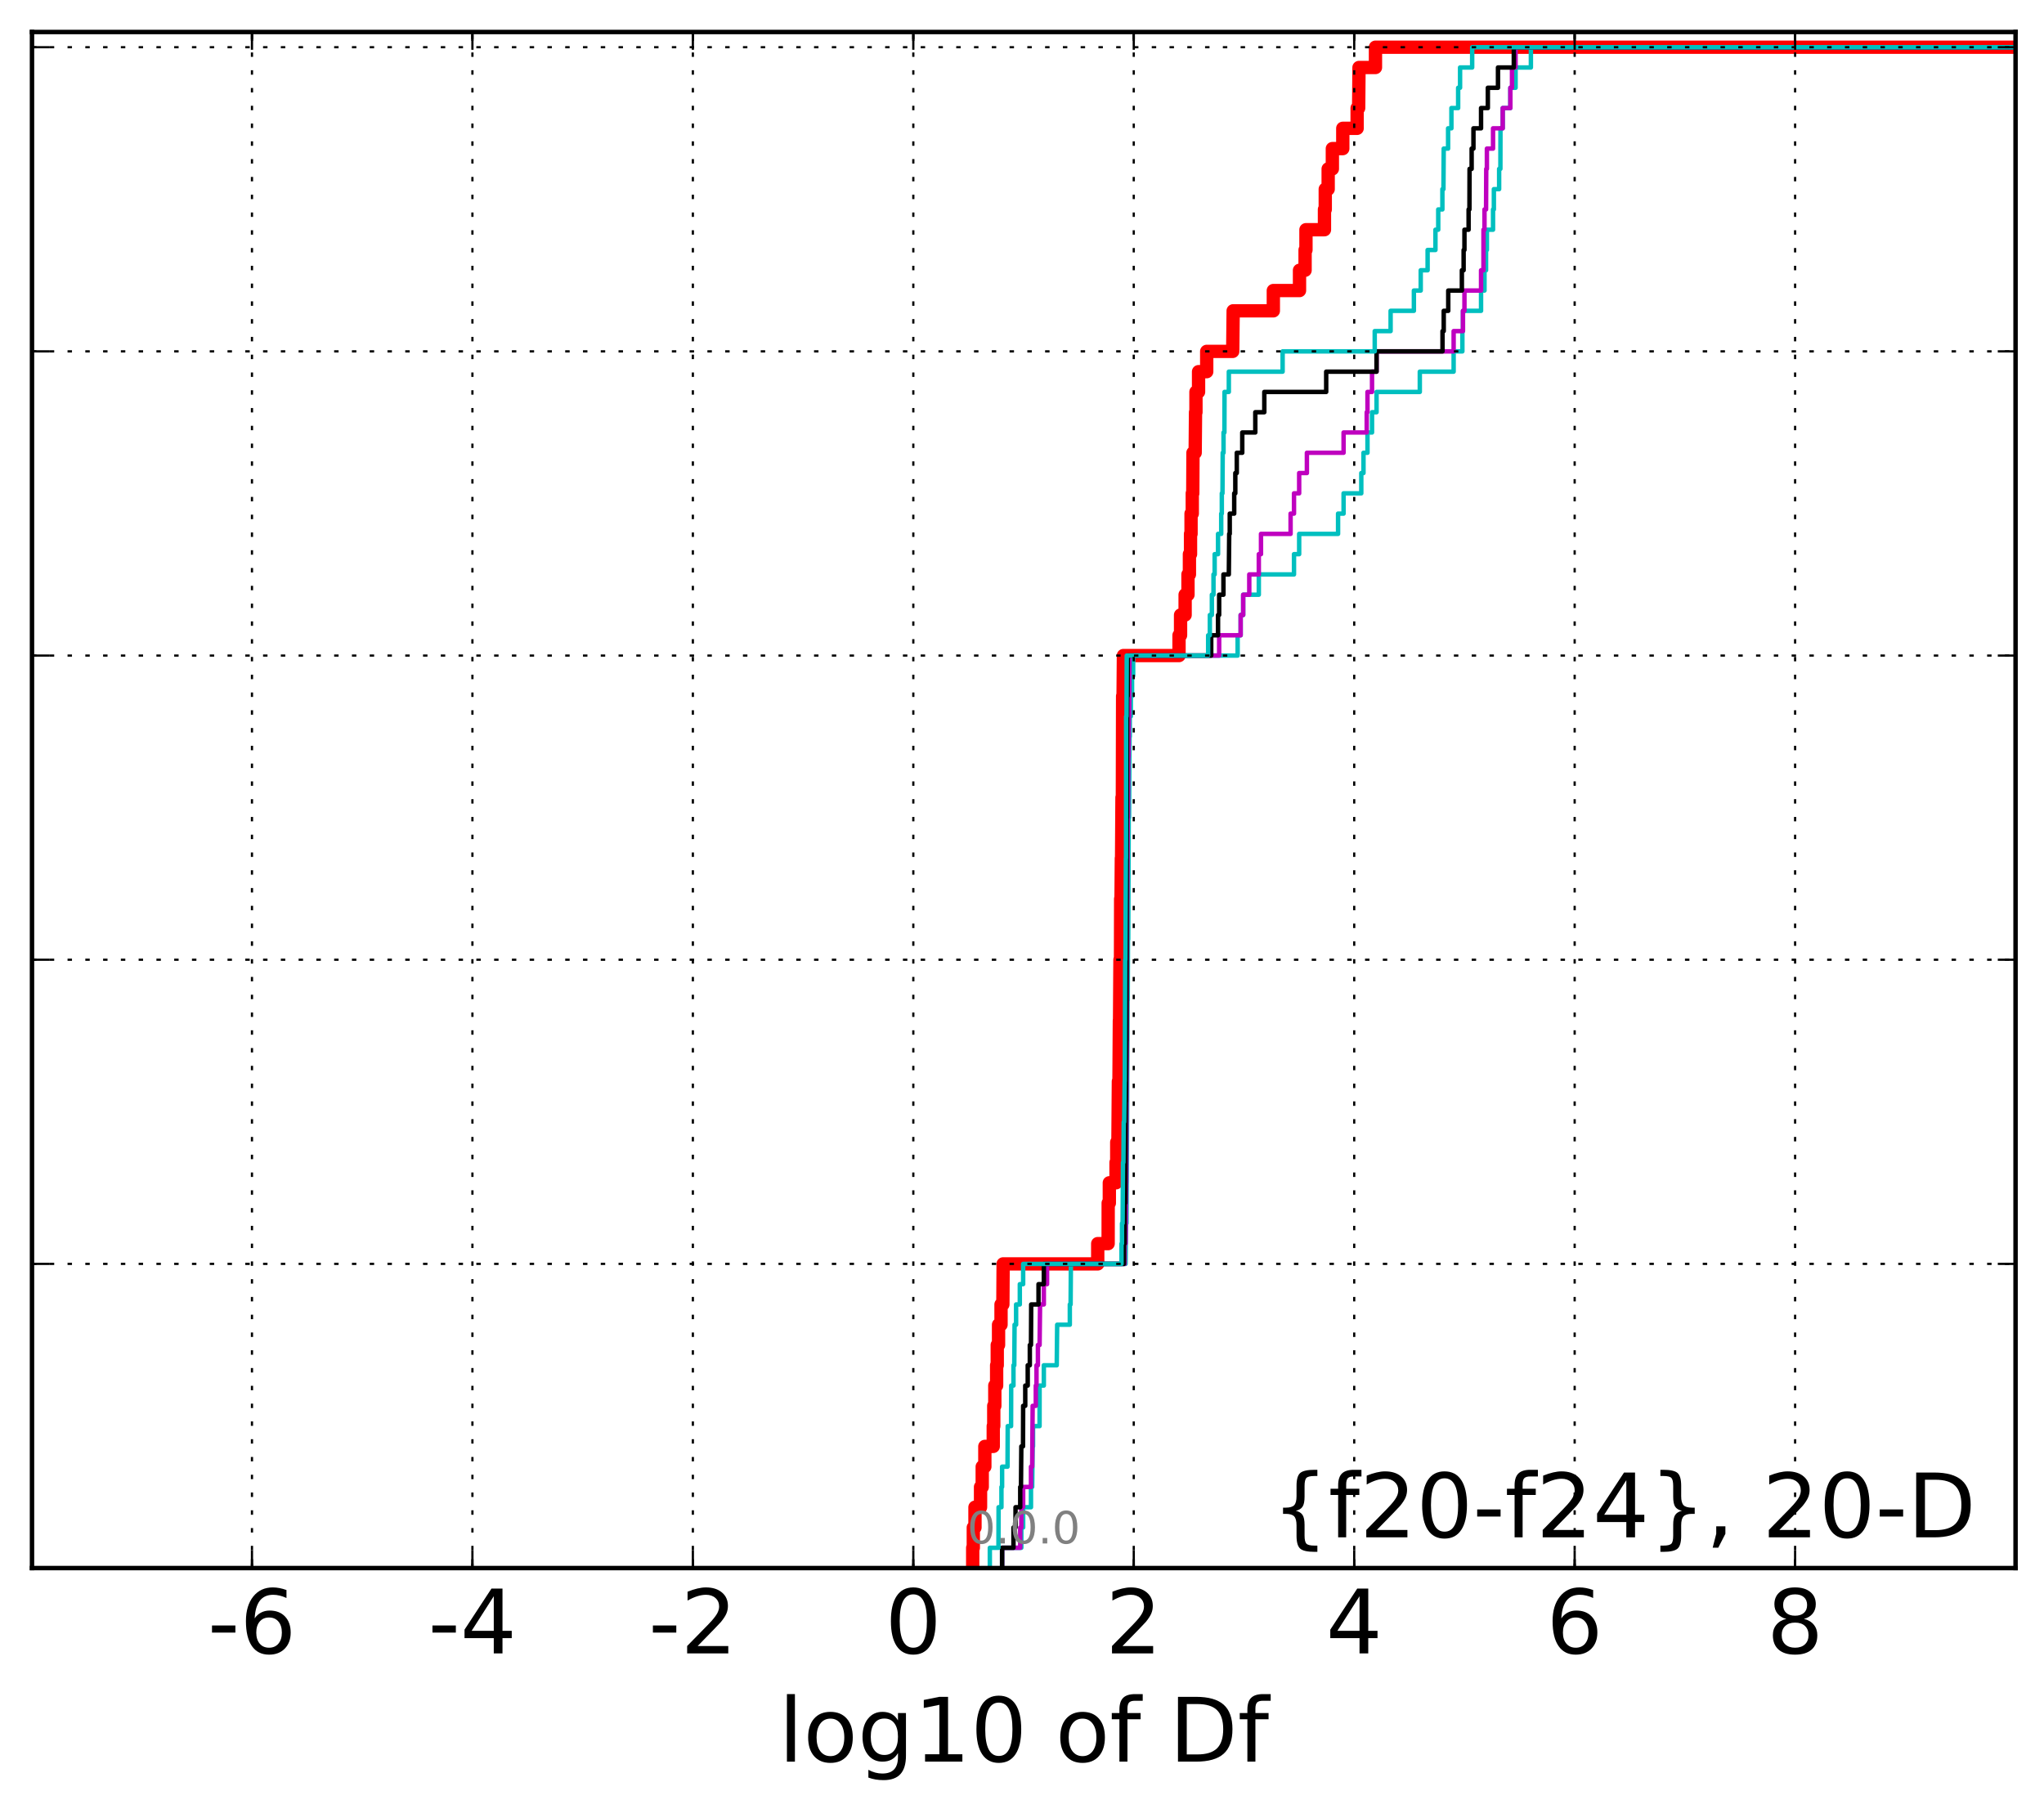 <?xml version="1.0" encoding="utf-8" standalone="no"?>
<!DOCTYPE svg PUBLIC "-//W3C//DTD SVG 1.1//EN"
  "http://www.w3.org/Graphics/SVG/1.1/DTD/svg11.dtd">
<!-- Created with matplotlib (http://matplotlib.org/) -->
<svg height="407pt" version="1.1" viewBox="0 0 460 407" width="460pt" xmlns="http://www.w3.org/2000/svg" xmlns:xlink="http://www.w3.org/1999/xlink">
 <defs>
  <style type="text/css">
*{stroke-linecap:butt;stroke-linejoin:round;stroke-miterlimit:100000;}
  </style>
 </defs>
 <g id="figure_1">
  <g id="patch_1">
   <path d="M 0 407.712 
L 460.8 407.712 
L 460.8 0 
L 0 0 
z
" style="fill:#ffffff;"/>
  </g>
  <g id="axes_1">
   <g id="patch_2">
    <path d="M 7.2 352.8 
L 453.6 352.8 
L 453.6 7.2 
L 7.2 7.2 
z
" style="fill:#ffffff;"/>
   </g>
   <g id="line2d_1">
    <path clip-path="url(#p6be865ef80)" d="M 218.906 352.8 
L 218.906 348.238 
L 219.042 348.238 
L 219.042 343.675 
L 219.418 343.675 
L 219.418 339.113 
L 220.669 339.113 
L 220.669 334.55 
L 221.05 334.55 
L 221.05 329.988 
L 221.638 329.988 
L 221.638 325.426 
L 223.529 325.426 
L 223.529 320.863 
L 223.644 320.863 
L 223.644 316.301 
L 223.882 316.301 
L 223.882 311.739 
L 224.29 311.739 
L 224.29 307.176 
L 224.431 307.176 
L 224.431 302.614 
L 224.722 302.614 
L 224.722 298.051 
L 225.28 298.051 
L 225.28 293.489 
L 225.695 293.489 
L 225.755 284.364 
L 247.042 284.364 
L 247.042 279.802 
L 249.385 279.802 
L 249.397 270.677 
L 249.654 270.677 
L 249.654 266.115 
L 251.161 266.115 
L 251.161 261.552 
L 251.322 261.552 
L 251.322 256.99 
L 251.588 256.99 
L 251.691 243.303 
L 251.824 243.303 
L 251.914 229.616 
L 251.954 229.616 
L 252.044 215.929 
L 252.167 215.929 
L 252.203 202.242 
L 252.287 202.242 
L 252.359 193.117 
L 252.411 193.117 
L 252.499 179.43 
L 252.588 179.43 
L 252.644 156.618 
L 252.748 156.618 
L 252.823 147.493 
L 265.339 147.493 
L 265.339 142.931 
L 265.684 142.931 
L 265.684 138.368 
L 266.71 138.368 
L 266.71 133.806 
L 267.354 133.806 
L 267.354 129.244 
L 267.677 129.244 
L 267.677 124.681 
L 267.926 124.681 
L 267.926 120.119 
L 268.044 120.119 
L 268.044 115.556 
L 268.321 115.556 
L 268.321 110.994 
L 268.433 110.994 
L 268.478 101.869 
L 268.973 101.869 
L 269.052 92.745 
L 269.148 92.745 
L 269.148 88.182 
L 269.735 88.182 
L 269.735 83.62 
L 271.569 83.62 
L 271.569 79.057 
L 277.422 79.057 
L 277.523 69.933 
L 286.563 69.933 
L 286.563 65.37 
L 292.453 65.37 
L 292.453 60.808 
L 293.707 60.808 
L 293.707 56.246 
L 293.905 56.246 
L 293.905 51.683 
L 298.069 51.683 
L 298.069 47.121 
L 298.248 47.121 
L 298.248 42.558 
L 298.903 42.558 
L 298.903 37.996 
L 299.846 37.996 
L 299.846 33.434 
L 302.192 33.434 
L 302.192 28.871 
L 305.422 28.871 
L 305.422 24.309 
L 305.765 24.309 
L 305.842 15.184 
L 309.547 15.184 
L 309.547 10.622 
L 309.547 10.622 
L 453.6 10.622 
L 453.6 10.622 
" style="fill:none;stroke:#ff0000;stroke-linecap:square;stroke-width:3.0;"/>
   </g>
   <g id="line2d_2">
    <path clip-path="url(#p6be865ef80)" d="M 225.523 352.8 
L 225.523 348.238 
L 229.848 348.238 
L 229.848 343.675 
L 230.259 343.675 
L 230.259 339.113 
L 232.021 339.113 
L 232.021 334.55 
L 232.291 334.55 
L 232.397 325.426 
L 232.483 325.426 
L 232.483 320.863 
L 233.954 320.863 
L 233.96 311.739 
L 234.914 311.739 
L 234.914 307.176 
L 237.817 307.176 
L 237.916 298.051 
L 240.762 298.051 
L 240.762 293.489 
L 240.939 293.489 
L 241.005 284.364 
L 253.312 284.364 
L 253.411 275.24 
L 253.521 275.24 
L 253.632 252.428 
L 253.644 252.428 
L 253.753 225.053 
L 253.796 225.053 
L 253.848 211.366 
L 253.909 211.366 
L 254.018 183.992 
L 254.095 183.992 
L 254.199 165.743 
L 254.255 165.743 
L 254.255 161.18 
L 254.493 161.18 
L 254.493 156.618 
L 254.767 156.618 
L 254.767 152.055 
L 255.014 152.055 
L 255.014 147.493 
L 278.528 147.493 
L 278.528 142.931 
L 279.209 142.931 
L 279.209 138.368 
L 279.778 138.368 
L 279.778 133.806 
L 283.295 133.806 
L 283.295 129.244 
L 291.212 129.244 
L 291.212 124.681 
L 292.376 124.681 
L 292.376 120.119 
L 301.132 120.119 
L 301.132 115.556 
L 302.373 115.556 
L 302.373 110.994 
L 306.357 110.994 
L 306.357 106.432 
L 306.853 106.432 
L 306.853 101.869 
L 307.75 101.869 
L 307.75 97.307 
L 308.775 97.307 
L 308.775 92.745 
L 309.792 92.745 
L 309.792 88.182 
L 319.526 88.182 
L 319.526 83.62 
L 327.139 83.62 
L 327.139 79.057 
L 329.107 79.057 
L 329.107 74.495 
L 329.236 74.495 
L 329.236 69.933 
L 333.309 69.933 
L 333.309 65.37 
L 334.084 65.37 
L 334.084 60.808 
L 334.437 60.808 
L 334.437 56.246 
L 334.623 56.246 
L 334.623 51.683 
L 336.006 51.683 
L 336.006 47.121 
L 336.194 47.121 
L 336.194 42.558 
L 337.378 42.558 
L 337.378 37.996 
L 337.662 37.996 
L 337.68 28.871 
L 338.184 28.871 
L 338.184 24.309 
L 339.904 24.309 
L 339.904 19.747 
L 341.079 19.747 
L 341.079 15.184 
L 344.524 15.184 
L 344.524 10.622 
L 344.524 10.622 
L 453.6 10.622 
L 453.6 10.622 
" style="fill:none;stroke:#00bfbf;stroke-linecap:square;"/>
   </g>
   <g id="line2d_3">
    <path clip-path="url(#p6be865ef80)" d="M 225.523 352.8 
L 225.523 348.238 
L 229.599 348.238 
L 229.599 343.675 
L 229.848 343.675 
L 229.848 339.113 
L 230.259 339.113 
L 230.259 334.55 
L 232.021 334.55 
L 232.021 329.988 
L 232.291 329.988 
L 232.397 316.301 
L 233.105 316.301 
L 233.105 311.739 
L 233.265 311.739 
L 233.265 307.176 
L 233.58 307.176 
L 233.58 302.614 
L 233.96 302.614 
L 234.067 293.489 
L 234.914 293.489 
L 234.914 288.927 
L 235.64 288.927 
L 235.64 284.364 
L 253.104 284.364 
L 253.104 279.802 
L 253.312 279.802 
L 253.411 266.115 
L 253.448 266.115 
L 253.544 238.741 
L 253.565 238.741 
L 253.656 202.242 
L 253.694 202.242 
L 253.787 183.992 
L 253.848 183.992 
L 253.933 170.305 
L 253.981 170.305 
L 254.051 161.18 
L 254.11 161.18 
L 254.199 147.493 
L 274.371 147.493 
L 274.371 142.931 
L 279.209 142.931 
L 279.209 138.368 
L 279.778 138.368 
L 279.778 133.806 
L 281.146 133.806 
L 281.146 129.244 
L 283.295 129.244 
L 283.295 124.681 
L 283.785 124.681 
L 283.785 120.119 
L 290.446 120.119 
L 290.446 115.556 
L 291.212 115.556 
L 291.212 110.994 
L 292.376 110.994 
L 292.376 106.432 
L 294.114 106.432 
L 294.114 101.869 
L 302.373 101.869 
L 302.373 97.307 
L 307.578 97.307 
L 307.578 92.745 
L 307.75 92.745 
L 307.75 88.182 
L 308.775 88.182 
L 308.775 83.62 
L 309.792 83.62 
L 309.792 79.057 
L 327.139 79.057 
L 327.139 74.495 
L 329.236 74.495 
L 329.236 69.933 
L 329.573 69.933 
L 329.573 65.37 
L 333.309 65.37 
L 333.309 60.808 
L 333.85 60.808 
L 333.856 51.683 
L 334.084 51.683 
L 334.084 47.121 
L 334.437 47.121 
L 334.479 37.996 
L 334.623 37.996 
L 334.623 33.434 
L 336.006 33.434 
L 336.006 28.871 
L 338.184 28.871 
L 338.184 24.309 
L 339.904 24.309 
L 339.904 19.747 
L 340.273 19.747 
L 340.273 15.184 
L 341.079 15.184 
L 341.079 10.622 
L 341.079 10.622 
L 453.6 10.622 
L 453.6 10.622 
" style="fill:none;stroke:#bf00bf;stroke-linecap:square;"/>
   </g>
   <g id="line2d_4">
    <path clip-path="url(#p6be865ef80)" d="M 225.523 352.8 
L 225.523 348.238 
L 228.082 348.238 
L 228.082 343.675 
L 228.543 343.675 
L 228.543 339.113 
L 229.599 339.113 
L 229.599 334.55 
L 229.769 334.55 
L 229.848 325.426 
L 230.228 325.426 
L 230.259 316.301 
L 230.732 316.301 
L 230.732 311.739 
L 231.287 311.739 
L 231.287 307.176 
L 231.76 307.176 
L 231.76 302.614 
L 232.021 302.614 
L 232.07 293.489 
L 233.718 293.489 
L 233.718 288.927 
L 234.914 288.927 
L 234.914 284.364 
L 252.931 284.364 
L 252.931 279.802 
L 253.102 279.802 
L 253.123 270.677 
L 253.251 270.677 
L 253.357 247.865 
L 253.386 247.865 
L 253.482 234.178 
L 253.502 234.178 
L 253.585 183.992 
L 253.629 183.992 
L 253.68 156.618 
L 253.783 156.618 
L 253.806 147.493 
L 272.584 147.493 
L 272.584 142.931 
L 274.119 142.931 
L 274.119 138.368 
L 274.371 138.368 
L 274.371 133.806 
L 275.333 133.806 
L 275.333 129.244 
L 276.546 129.244 
L 276.632 120.119 
L 276.755 120.119 
L 276.755 115.556 
L 277.758 115.556 
L 277.758 110.994 
L 278.007 110.994 
L 278.007 106.432 
L 278.336 106.432 
L 278.336 101.869 
L 279.569 101.869 
L 279.569 97.307 
L 282.504 97.307 
L 282.504 92.745 
L 284.532 92.745 
L 284.532 88.182 
L 298.458 88.182 
L 298.458 83.62 
L 309.792 83.62 
L 309.792 79.057 
L 324.636 79.057 
L 324.636 74.495 
L 324.91 74.495 
L 324.91 69.933 
L 325.926 69.933 
L 325.926 65.37 
L 328.992 65.37 
L 328.992 60.808 
L 329.388 60.808 
L 329.388 56.246 
L 329.573 56.246 
L 329.573 51.683 
L 330.507 51.683 
L 330.507 47.121 
L 330.695 47.121 
L 330.722 37.996 
L 331.192 37.996 
L 331.192 33.434 
L 331.598 33.434 
L 331.598 28.871 
L 333.309 28.871 
L 333.309 24.309 
L 334.837 24.309 
L 334.837 19.747 
L 337.119 19.747 
L 337.119 15.184 
L 340.68 15.184 
L 340.68 10.622 
L 340.68 10.622 
L 453.6 10.622 
L 453.6 10.622 
" style="fill:none;stroke:#000000;stroke-linecap:square;"/>
   </g>
   <g id="line2d_5">
    <path clip-path="url(#p6be865ef80)" d="M 222.761 352.8 
L 222.761 348.238 
L 224.701 348.238 
L 224.73 339.113 
L 225.374 339.113 
L 225.374 334.55 
L 225.523 334.55 
L 225.523 329.988 
L 226.739 329.988 
L 226.788 320.863 
L 227.541 320.863 
L 227.567 311.739 
L 228.082 311.739 
L 228.082 307.176 
L 228.263 307.176 
L 228.329 298.051 
L 228.673 298.051 
L 228.673 293.489 
L 229.509 293.489 
L 229.509 288.927 
L 230.259 288.927 
L 230.259 284.364 
L 252.394 284.364 
L 252.394 279.802 
L 252.506 279.802 
L 252.506 275.24 
L 252.644 275.24 
L 252.729 261.552 
L 252.819 261.552 
L 252.896 252.428 
L 252.993 252.428 
L 253.102 243.303 
L 253.123 243.303 
L 253.218 215.929 
L 253.269 215.929 
L 253.374 193.117 
L 253.4 193.117 
L 253.431 161.18 
L 253.517 161.18 
L 253.571 147.493 
L 271.893 147.493 
L 271.893 142.931 
L 272.273 142.931 
L 272.273 138.368 
L 272.731 138.368 
L 272.731 133.806 
L 273.096 133.806 
L 273.096 129.244 
L 273.357 129.244 
L 273.357 124.681 
L 274.119 124.681 
L 274.119 120.119 
L 274.832 120.119 
L 274.832 115.556 
L 274.967 115.556 
L 274.967 110.994 
L 275.119 110.994 
L 275.169 101.869 
L 275.356 101.869 
L 275.356 97.307 
L 275.554 97.307 
L 275.581 88.182 
L 276.546 88.182 
L 276.546 83.62 
L 288.652 83.62 
L 288.652 79.057 
L 309.381 79.057 
L 309.381 74.495 
L 312.956 74.495 
L 312.956 69.933 
L 318.194 69.933 
L 318.194 65.37 
L 319.733 65.37 
L 319.733 60.808 
L 321.282 60.808 
L 321.282 56.246 
L 323.047 56.246 
L 323.047 51.683 
L 323.674 51.683 
L 323.674 47.121 
L 324.608 47.121 
L 324.608 42.558 
L 324.846 42.558 
L 324.908 33.434 
L 325.892 33.434 
L 325.892 28.871 
L 326.639 28.871 
L 326.639 24.309 
L 328.155 24.309 
L 328.155 19.747 
L 328.587 19.747 
L 328.587 15.184 
L 331.311 15.184 
L 331.311 10.622 
L 331.311 10.622 
L 453.6 10.622 
L 453.6 10.622 
" style="fill:none;stroke:#00bfbf;stroke-linecap:square;"/>
   </g>
   <g id="patch_3">
    <path d="M 7.2 7.2 
L 453.6 7.2 
" style="fill:none;stroke:#000000;stroke-linecap:square;stroke-linejoin:miter;"/>
   </g>
   <g id="patch_4">
    <path d="M 453.6 352.8 
L 453.6 7.2 
" style="fill:none;stroke:#000000;stroke-linecap:square;stroke-linejoin:miter;"/>
   </g>
   <g id="patch_5">
    <path d="M 7.2 352.8 
L 453.6 352.8 
" style="fill:none;stroke:#000000;stroke-linecap:square;stroke-linejoin:miter;"/>
   </g>
   <g id="patch_6">
    <path d="M 7.2 352.8 
L 7.2 7.2 
" style="fill:none;stroke:#000000;stroke-linecap:square;stroke-linejoin:miter;"/>
   </g>
   <g id="matplotlib.axis_1">
    <g id="xtick_1"/>
    <g id="xtick_2">
     <g id="line2d_6">
      <path clip-path="url(#p6be865ef80)" d="M 56.705 352.8 
L 56.705 7.2 
" style="fill:none;stroke:#000000;stroke-dasharray:1,3;stroke-dashoffset:0.0;stroke-width:0.5;"/>
     </g>
     <g id="line2d_7">
      <defs>
       <path d="M 0 0 
L 0 -4 
" id="me4f0d91951" style="stroke:#000000;stroke-width:0.5;"/>
      </defs>
      <g>
       <use style="stroke:#000000;stroke-width:0.5;" x="56.705" xlink:href="#me4f0d91951" y="352.8"/>
      </g>
     </g>
     <g id="line2d_8">
      <defs>
       <path d="M 0 0 
L 0 4 
" id="m2d5fd2481b" style="stroke:#000000;stroke-width:0.5;"/>
      </defs>
      <g>
       <use style="stroke:#000000;stroke-width:0.5;" x="56.705" xlink:href="#m2d5fd2481b" y="7.2"/>
      </g>
     </g>
     <g id="text_1">
      <!-- -6 -->
      <defs>
       <path d="M 33.016 40.375 
Q 26.375 40.375 22.484 35.828 
Q 18.609 31.297 18.609 23.391 
Q 18.609 15.531 22.484 10.953 
Q 26.375 6.391 33.016 6.391 
Q 39.656 6.391 43.531 10.953 
Q 47.406 15.531 47.406 23.391 
Q 47.406 31.297 43.531 35.828 
Q 39.656 40.375 33.016 40.375 
M 52.594 71.297 
L 52.594 62.312 
Q 48.875 64.062 45.094 64.984 
Q 41.312 65.922 37.594 65.922 
Q 27.828 65.922 22.672 59.328 
Q 17.531 52.734 16.797 39.406 
Q 19.672 43.656 24.016 45.922 
Q 28.375 48.188 33.594 48.188 
Q 44.578 48.188 50.953 41.516 
Q 57.328 34.859 57.328 23.391 
Q 57.328 12.156 50.688 5.359 
Q 44.047 -1.422 33.016 -1.422 
Q 20.359 -1.422 13.672 8.266 
Q 6.984 17.969 6.984 36.375 
Q 6.984 53.656 15.188 63.938 
Q 23.391 74.219 37.203 74.219 
Q 40.922 74.219 44.703 73.484 
Q 48.484 72.75 52.594 71.297 
" id="BitstreamVeraSans-Roman-36"/>
       <path d="M 4.891 31.391 
L 31.203 31.391 
L 31.203 23.391 
L 4.891 23.391 
z
" id="BitstreamVeraSans-Roman-2d"/>
      </defs>
      <g transform="translate(46.734 371.997)scale(0.2 -0.2)">
       <use xlink:href="#BitstreamVeraSans-Roman-2d"/>
       <use x="36.084" xlink:href="#BitstreamVeraSans-Roman-36"/>
      </g>
     </g>
    </g>
    <g id="xtick_3">
     <g id="line2d_9">
      <path clip-path="url(#p6be865ef80)" d="M 106.317 352.8 
L 106.317 7.2 
" style="fill:none;stroke:#000000;stroke-dasharray:1,3;stroke-dashoffset:0.0;stroke-width:0.5;"/>
     </g>
     <g id="line2d_10">
      <g>
       <use style="stroke:#000000;stroke-width:0.5;" x="106.317" xlink:href="#me4f0d91951" y="352.8"/>
      </g>
     </g>
     <g id="line2d_11">
      <g>
       <use style="stroke:#000000;stroke-width:0.5;" x="106.317" xlink:href="#m2d5fd2481b" y="7.2"/>
      </g>
     </g>
     <g id="text_2">
      <!-- -4 -->
      <defs>
       <path d="M 37.797 64.312 
L 12.891 25.391 
L 37.797 25.391 
z
M 35.203 72.906 
L 47.609 72.906 
L 47.609 25.391 
L 58.016 25.391 
L 58.016 17.188 
L 47.609 17.188 
L 47.609 0 
L 37.797 0 
L 37.797 17.188 
L 4.891 17.188 
L 4.891 26.703 
z
" id="BitstreamVeraSans-Roman-34"/>
      </defs>
      <g transform="translate(96.346 371.997)scale(0.2 -0.2)">
       <use xlink:href="#BitstreamVeraSans-Roman-2d"/>
       <use x="36.084" xlink:href="#BitstreamVeraSans-Roman-34"/>
      </g>
     </g>
    </g>
    <g id="xtick_4">
     <g id="line2d_12">
      <path clip-path="url(#p6be865ef80)" d="M 155.929 352.8 
L 155.929 7.2 
" style="fill:none;stroke:#000000;stroke-dasharray:1,3;stroke-dashoffset:0.0;stroke-width:0.5;"/>
     </g>
     <g id="line2d_13">
      <g>
       <use style="stroke:#000000;stroke-width:0.5;" x="155.929" xlink:href="#me4f0d91951" y="352.8"/>
      </g>
     </g>
     <g id="line2d_14">
      <g>
       <use style="stroke:#000000;stroke-width:0.5;" x="155.929" xlink:href="#m2d5fd2481b" y="7.2"/>
      </g>
     </g>
     <g id="text_3">
      <!-- -2 -->
      <defs>
       <path d="M 19.188 8.297 
L 53.609 8.297 
L 53.609 0 
L 7.328 0 
L 7.328 8.297 
Q 12.938 14.109 22.625 23.891 
Q 32.328 33.688 34.812 36.531 
Q 39.547 41.844 41.422 45.531 
Q 43.312 49.219 43.312 52.781 
Q 43.312 58.594 39.234 62.25 
Q 35.156 65.922 28.609 65.922 
Q 23.969 65.922 18.812 64.312 
Q 13.672 62.703 7.812 59.422 
L 7.812 69.391 
Q 13.766 71.781 18.938 73 
Q 24.125 74.219 28.422 74.219 
Q 39.75 74.219 46.484 68.547 
Q 53.219 62.891 53.219 53.422 
Q 53.219 48.922 51.531 44.891 
Q 49.859 40.875 45.406 35.406 
Q 44.188 33.984 37.641 27.219 
Q 31.109 20.453 19.188 8.297 
" id="BitstreamVeraSans-Roman-32"/>
      </defs>
      <g transform="translate(145.958 371.997)scale(0.2 -0.2)">
       <use xlink:href="#BitstreamVeraSans-Roman-2d"/>
       <use x="36.084" xlink:href="#BitstreamVeraSans-Roman-32"/>
      </g>
     </g>
    </g>
    <g id="xtick_5">
     <g id="line2d_15">
      <path clip-path="url(#p6be865ef80)" d="M 205.54 352.8 
L 205.54 7.2 
" style="fill:none;stroke:#000000;stroke-dasharray:1,3;stroke-dashoffset:0.0;stroke-width:0.5;"/>
     </g>
     <g id="line2d_16">
      <g>
       <use style="stroke:#000000;stroke-width:0.5;" x="205.54" xlink:href="#me4f0d91951" y="352.8"/>
      </g>
     </g>
     <g id="line2d_17">
      <g>
       <use style="stroke:#000000;stroke-width:0.5;" x="205.54" xlink:href="#m2d5fd2481b" y="7.2"/>
      </g>
     </g>
     <g id="text_4">
      <!-- 0 -->
      <defs>
       <path d="M 31.781 66.406 
Q 24.172 66.406 20.328 58.906 
Q 16.5 51.422 16.5 36.375 
Q 16.5 21.391 20.328 13.891 
Q 24.172 6.391 31.781 6.391 
Q 39.453 6.391 43.281 13.891 
Q 47.125 21.391 47.125 36.375 
Q 47.125 51.422 43.281 58.906 
Q 39.453 66.406 31.781 66.406 
M 31.781 74.219 
Q 44.047 74.219 50.516 64.516 
Q 56.984 54.828 56.984 36.375 
Q 56.984 17.969 50.516 8.266 
Q 44.047 -1.422 31.781 -1.422 
Q 19.531 -1.422 13.062 8.266 
Q 6.594 17.969 6.594 36.375 
Q 6.594 54.828 13.062 64.516 
Q 19.531 74.219 31.781 74.219 
" id="BitstreamVeraSans-Roman-30"/>
      </defs>
      <g transform="translate(199.178 371.997)scale(0.2 -0.2)">
       <use xlink:href="#BitstreamVeraSans-Roman-30"/>
      </g>
     </g>
    </g>
    <g id="xtick_6">
     <g id="line2d_18">
      <path clip-path="url(#p6be865ef80)" d="M 255.152 352.8 
L 255.152 7.2 
" style="fill:none;stroke:#000000;stroke-dasharray:1,3;stroke-dashoffset:0.0;stroke-width:0.5;"/>
     </g>
     <g id="line2d_19">
      <g>
       <use style="stroke:#000000;stroke-width:0.5;" x="255.152" xlink:href="#me4f0d91951" y="352.8"/>
      </g>
     </g>
     <g id="line2d_20">
      <g>
       <use style="stroke:#000000;stroke-width:0.5;" x="255.152" xlink:href="#m2d5fd2481b" y="7.2"/>
      </g>
     </g>
     <g id="text_5">
      <!-- 2 -->
      <g transform="translate(248.79 371.997)scale(0.2 -0.2)">
       <use xlink:href="#BitstreamVeraSans-Roman-32"/>
      </g>
     </g>
    </g>
    <g id="xtick_7">
     <g id="line2d_21">
      <path clip-path="url(#p6be865ef80)" d="M 304.764 352.8 
L 304.764 7.2 
" style="fill:none;stroke:#000000;stroke-dasharray:1,3;stroke-dashoffset:0.0;stroke-width:0.5;"/>
     </g>
     <g id="line2d_22">
      <g>
       <use style="stroke:#000000;stroke-width:0.5;" x="304.764" xlink:href="#me4f0d91951" y="352.8"/>
      </g>
     </g>
     <g id="line2d_23">
      <g>
       <use style="stroke:#000000;stroke-width:0.5;" x="304.764" xlink:href="#m2d5fd2481b" y="7.2"/>
      </g>
     </g>
     <g id="text_6">
      <!-- 4 -->
      <g transform="translate(298.402 371.997)scale(0.2 -0.2)">
       <use xlink:href="#BitstreamVeraSans-Roman-34"/>
      </g>
     </g>
    </g>
    <g id="xtick_8">
     <g id="line2d_24">
      <path clip-path="url(#p6be865ef80)" d="M 354.376 352.8 
L 354.376 7.2 
" style="fill:none;stroke:#000000;stroke-dasharray:1,3;stroke-dashoffset:0.0;stroke-width:0.5;"/>
     </g>
     <g id="line2d_25">
      <g>
       <use style="stroke:#000000;stroke-width:0.5;" x="354.376" xlink:href="#me4f0d91951" y="352.8"/>
      </g>
     </g>
     <g id="line2d_26">
      <g>
       <use style="stroke:#000000;stroke-width:0.5;" x="354.376" xlink:href="#m2d5fd2481b" y="7.2"/>
      </g>
     </g>
     <g id="text_7">
      <!-- 6 -->
      <g transform="translate(348.014 371.997)scale(0.2 -0.2)">
       <use xlink:href="#BitstreamVeraSans-Roman-36"/>
      </g>
     </g>
    </g>
    <g id="xtick_9">
     <g id="line2d_27">
      <path clip-path="url(#p6be865ef80)" d="M 403.988 352.8 
L 403.988 7.2 
" style="fill:none;stroke:#000000;stroke-dasharray:1,3;stroke-dashoffset:0.0;stroke-width:0.5;"/>
     </g>
     <g id="line2d_28">
      <g>
       <use style="stroke:#000000;stroke-width:0.5;" x="403.988" xlink:href="#me4f0d91951" y="352.8"/>
      </g>
     </g>
     <g id="line2d_29">
      <g>
       <use style="stroke:#000000;stroke-width:0.5;" x="403.988" xlink:href="#m2d5fd2481b" y="7.2"/>
      </g>
     </g>
     <g id="text_8">
      <!-- 8 -->
      <defs>
       <path d="M 31.781 34.625 
Q 24.75 34.625 20.719 30.859 
Q 16.703 27.094 16.703 20.516 
Q 16.703 13.922 20.719 10.156 
Q 24.75 6.391 31.781 6.391 
Q 38.812 6.391 42.859 10.172 
Q 46.922 13.969 46.922 20.516 
Q 46.922 27.094 42.891 30.859 
Q 38.875 34.625 31.781 34.625 
M 21.922 38.812 
Q 15.578 40.375 12.031 44.719 
Q 8.5 49.078 8.5 55.328 
Q 8.5 64.062 14.719 69.141 
Q 20.953 74.219 31.781 74.219 
Q 42.672 74.219 48.875 69.141 
Q 55.078 64.062 55.078 55.328 
Q 55.078 49.078 51.531 44.719 
Q 48 40.375 41.703 38.812 
Q 48.828 37.156 52.797 32.312 
Q 56.781 27.484 56.781 20.516 
Q 56.781 9.906 50.312 4.234 
Q 43.844 -1.422 31.781 -1.422 
Q 19.734 -1.422 13.25 4.234 
Q 6.781 9.906 6.781 20.516 
Q 6.781 27.484 10.781 32.312 
Q 14.797 37.156 21.922 38.812 
M 18.312 54.391 
Q 18.312 48.734 21.844 45.562 
Q 25.391 42.391 31.781 42.391 
Q 38.141 42.391 41.719 45.562 
Q 45.312 48.734 45.312 54.391 
Q 45.312 60.062 41.719 63.234 
Q 38.141 66.406 31.781 66.406 
Q 25.391 66.406 21.844 63.234 
Q 18.312 60.062 18.312 54.391 
" id="BitstreamVeraSans-Roman-38"/>
      </defs>
      <g transform="translate(397.626 371.997)scale(0.2 -0.2)">
       <use xlink:href="#BitstreamVeraSans-Roman-38"/>
      </g>
     </g>
    </g>
    <g id="xtick_10">
     <g id="line2d_30">
      <path clip-path="url(#p6be865ef80)" d="M 453.6 352.8 
L 453.6 7.2 
" style="fill:none;stroke:#000000;stroke-dasharray:1,3;stroke-dashoffset:0.0;stroke-width:0.5;"/>
     </g>
     <g id="line2d_31">
      <g>
       <use style="stroke:#000000;stroke-width:0.5;" x="453.6" xlink:href="#me4f0d91951" y="352.8"/>
      </g>
     </g>
     <g id="line2d_32">
      <g>
       <use style="stroke:#000000;stroke-width:0.5;" x="453.6" xlink:href="#m2d5fd2481b" y="7.2"/>
      </g>
     </g>
    </g>
    <g id="xtick_11"/>
    <g id="xtick_12">
     <g id="line2d_33">
      <defs>
       <path d="M 0 0 
L 0 -2 
" id="m9647be34b1" style="stroke:#000000;stroke-width:0.5;"/>
      </defs>
      <g>
       <use style="stroke:#000000;stroke-width:0.5;" x="56.705" xlink:href="#m9647be34b1" y="352.8"/>
      </g>
     </g>
     <g id="line2d_34">
      <defs>
       <path d="M 0 0 
L 0 2 
" id="m8e4351268d" style="stroke:#000000;stroke-width:0.5;"/>
      </defs>
      <g>
       <use style="stroke:#000000;stroke-width:0.5;" x="56.705" xlink:href="#m8e4351268d" y="7.2"/>
      </g>
     </g>
    </g>
    <g id="xtick_13">
     <g id="line2d_35">
      <g>
       <use style="stroke:#000000;stroke-width:0.5;" x="106.317" xlink:href="#m9647be34b1" y="352.8"/>
      </g>
     </g>
     <g id="line2d_36">
      <g>
       <use style="stroke:#000000;stroke-width:0.5;" x="106.317" xlink:href="#m8e4351268d" y="7.2"/>
      </g>
     </g>
    </g>
    <g id="xtick_14">
     <g id="line2d_37">
      <g>
       <use style="stroke:#000000;stroke-width:0.5;" x="155.929" xlink:href="#m9647be34b1" y="352.8"/>
      </g>
     </g>
     <g id="line2d_38">
      <g>
       <use style="stroke:#000000;stroke-width:0.5;" x="155.929" xlink:href="#m8e4351268d" y="7.2"/>
      </g>
     </g>
    </g>
    <g id="xtick_15">
     <g id="line2d_39">
      <g>
       <use style="stroke:#000000;stroke-width:0.5;" x="205.54" xlink:href="#m9647be34b1" y="352.8"/>
      </g>
     </g>
     <g id="line2d_40">
      <g>
       <use style="stroke:#000000;stroke-width:0.5;" x="205.54" xlink:href="#m8e4351268d" y="7.2"/>
      </g>
     </g>
    </g>
    <g id="xtick_16">
     <g id="line2d_41">
      <g>
       <use style="stroke:#000000;stroke-width:0.5;" x="255.152" xlink:href="#m9647be34b1" y="352.8"/>
      </g>
     </g>
     <g id="line2d_42">
      <g>
       <use style="stroke:#000000;stroke-width:0.5;" x="255.152" xlink:href="#m8e4351268d" y="7.2"/>
      </g>
     </g>
    </g>
    <g id="xtick_17">
     <g id="line2d_43">
      <g>
       <use style="stroke:#000000;stroke-width:0.5;" x="304.764" xlink:href="#m9647be34b1" y="352.8"/>
      </g>
     </g>
     <g id="line2d_44">
      <g>
       <use style="stroke:#000000;stroke-width:0.5;" x="304.764" xlink:href="#m8e4351268d" y="7.2"/>
      </g>
     </g>
    </g>
    <g id="xtick_18">
     <g id="line2d_45">
      <g>
       <use style="stroke:#000000;stroke-width:0.5;" x="354.376" xlink:href="#m9647be34b1" y="352.8"/>
      </g>
     </g>
     <g id="line2d_46">
      <g>
       <use style="stroke:#000000;stroke-width:0.5;" x="354.376" xlink:href="#m8e4351268d" y="7.2"/>
      </g>
     </g>
    </g>
    <g id="xtick_19">
     <g id="line2d_47">
      <g>
       <use style="stroke:#000000;stroke-width:0.5;" x="403.988" xlink:href="#m9647be34b1" y="352.8"/>
      </g>
     </g>
     <g id="line2d_48">
      <g>
       <use style="stroke:#000000;stroke-width:0.5;" x="403.988" xlink:href="#m8e4351268d" y="7.2"/>
      </g>
     </g>
    </g>
    <g id="xtick_20">
     <g id="line2d_49">
      <g>
       <use style="stroke:#000000;stroke-width:0.5;" x="453.6" xlink:href="#m9647be34b1" y="352.8"/>
      </g>
     </g>
     <g id="line2d_50">
      <g>
       <use style="stroke:#000000;stroke-width:0.5;" x="453.6" xlink:href="#m8e4351268d" y="7.2"/>
      </g>
     </g>
    </g>
    <g id="text_9">
     <!-- log10 of Df -->
     <defs>
      <path id="BitstreamVeraSans-Roman-20"/>
      <path d="M 12.406 8.297 
L 28.516 8.297 
L 28.516 63.922 
L 10.984 60.406 
L 10.984 69.391 
L 28.422 72.906 
L 38.281 72.906 
L 38.281 8.297 
L 54.391 8.297 
L 54.391 0 
L 12.406 0 
z
" id="BitstreamVeraSans-Roman-31"/>
      <path d="M 30.609 48.391 
Q 23.391 48.391 19.188 42.75 
Q 14.984 37.109 14.984 27.297 
Q 14.984 17.484 19.156 11.844 
Q 23.344 6.203 30.609 6.203 
Q 37.797 6.203 41.984 11.859 
Q 46.188 17.531 46.188 27.297 
Q 46.188 37.016 41.984 42.703 
Q 37.797 48.391 30.609 48.391 
M 30.609 56 
Q 42.328 56 49.016 48.375 
Q 55.719 40.766 55.719 27.297 
Q 55.719 13.875 49.016 6.219 
Q 42.328 -1.422 30.609 -1.422 
Q 18.844 -1.422 12.172 6.219 
Q 5.516 13.875 5.516 27.297 
Q 5.516 40.766 12.172 48.375 
Q 18.844 56 30.609 56 
" id="BitstreamVeraSans-Roman-6f"/>
      <path d="M 9.422 75.984 
L 18.406 75.984 
L 18.406 0 
L 9.422 0 
z
" id="BitstreamVeraSans-Roman-6c"/>
      <path d="M 19.672 64.797 
L 19.672 8.109 
L 31.594 8.109 
Q 46.688 8.109 53.688 14.938 
Q 60.688 21.781 60.688 36.531 
Q 60.688 51.172 53.688 57.984 
Q 46.688 64.797 31.594 64.797 
z
M 9.812 72.906 
L 30.078 72.906 
Q 51.266 72.906 61.172 64.094 
Q 71.094 55.281 71.094 36.531 
Q 71.094 17.672 61.125 8.828 
Q 51.172 0 30.078 0 
L 9.812 0 
z
" id="BitstreamVeraSans-Roman-44"/>
      <path d="M 45.406 27.984 
Q 45.406 37.75 41.375 43.109 
Q 37.359 48.484 30.078 48.484 
Q 22.859 48.484 18.828 43.109 
Q 14.797 37.75 14.797 27.984 
Q 14.797 18.266 18.828 12.891 
Q 22.859 7.516 30.078 7.516 
Q 37.359 7.516 41.375 12.891 
Q 45.406 18.266 45.406 27.984 
M 54.391 6.781 
Q 54.391 -7.172 48.188 -13.984 
Q 42 -20.797 29.203 -20.797 
Q 24.469 -20.797 20.266 -20.094 
Q 16.062 -19.391 12.109 -17.922 
L 12.109 -9.188 
Q 16.062 -11.328 19.922 -12.344 
Q 23.781 -13.375 27.781 -13.375 
Q 36.625 -13.375 41.016 -8.766 
Q 45.406 -4.156 45.406 5.172 
L 45.406 9.625 
Q 42.625 4.781 38.281 2.391 
Q 33.938 0 27.875 0 
Q 17.828 0 11.672 7.656 
Q 5.516 15.328 5.516 27.984 
Q 5.516 40.672 11.672 48.328 
Q 17.828 56 27.875 56 
Q 33.938 56 38.281 53.609 
Q 42.625 51.219 45.406 46.391 
L 45.406 54.688 
L 54.391 54.688 
z
" id="BitstreamVeraSans-Roman-67"/>
      <path d="M 37.109 75.984 
L 37.109 68.5 
L 28.516 68.5 
Q 23.688 68.5 21.797 66.547 
Q 19.922 64.594 19.922 59.516 
L 19.922 54.688 
L 34.719 54.688 
L 34.719 47.703 
L 19.922 47.703 
L 19.922 0 
L 10.891 0 
L 10.891 47.703 
L 2.297 47.703 
L 2.297 54.688 
L 10.891 54.688 
L 10.891 58.5 
Q 10.891 67.625 15.141 71.797 
Q 19.391 75.984 28.609 75.984 
z
" id="BitstreamVeraSans-Roman-66"/>
     </defs>
     <g transform="translate(175.214 396.353)scale(0.2 -0.2)">
      <use xlink:href="#BitstreamVeraSans-Roman-6c"/>
      <use x="27.783" xlink:href="#BitstreamVeraSans-Roman-6f"/>
      <use x="88.965" xlink:href="#BitstreamVeraSans-Roman-67"/>
      <use x="152.441" xlink:href="#BitstreamVeraSans-Roman-31"/>
      <use x="216.064" xlink:href="#BitstreamVeraSans-Roman-30"/>
      <use x="279.688" xlink:href="#BitstreamVeraSans-Roman-20"/>
      <use x="311.475" xlink:href="#BitstreamVeraSans-Roman-6f"/>
      <use x="372.656" xlink:href="#BitstreamVeraSans-Roman-66"/>
      <use x="407.861" xlink:href="#BitstreamVeraSans-Roman-20"/>
      <use x="439.648" xlink:href="#BitstreamVeraSans-Roman-44"/>
      <use x="516.65" xlink:href="#BitstreamVeraSans-Roman-66"/>
     </g>
    </g>
   </g>
   <g id="matplotlib.axis_2">
    <g id="ytick_1">
     <g id="line2d_51">
      <path clip-path="url(#p6be865ef80)" d="M 7.2 352.8 
L 453.6 352.8 
" style="fill:none;stroke:#000000;stroke-dasharray:1,3;stroke-dashoffset:0.0;stroke-width:0.5;"/>
     </g>
     <g id="line2d_52">
      <defs>
       <path d="M 0 0 
L 4 0 
" id="me4d88decf0" style="stroke:#000000;stroke-width:0.5;"/>
      </defs>
      <g>
       <use style="stroke:#000000;stroke-width:0.5;" x="7.2" xlink:href="#me4d88decf0" y="352.8"/>
      </g>
     </g>
     <g id="line2d_53">
      <defs>
       <path d="M 0 0 
L -4 0 
" id="m7df550f1bc" style="stroke:#000000;stroke-width:0.5;"/>
      </defs>
      <g>
       <use style="stroke:#000000;stroke-width:0.5;" x="453.6" xlink:href="#m7df550f1bc" y="352.8"/>
      </g>
     </g>
    </g>
    <g id="ytick_2">
     <g id="line2d_54">
      <path clip-path="url(#p6be865ef80)" d="M 7.2 284.364 
L 453.6 284.364 
" style="fill:none;stroke:#000000;stroke-dasharray:1,3;stroke-dashoffset:0.0;stroke-width:0.5;"/>
     </g>
     <g id="line2d_55">
      <g>
       <use style="stroke:#000000;stroke-width:0.5;" x="7.2" xlink:href="#me4d88decf0" y="284.364"/>
      </g>
     </g>
     <g id="line2d_56">
      <g>
       <use style="stroke:#000000;stroke-width:0.5;" x="453.6" xlink:href="#m7df550f1bc" y="284.364"/>
      </g>
     </g>
    </g>
    <g id="ytick_3">
     <g id="line2d_57">
      <path clip-path="url(#p6be865ef80)" d="M 7.2 215.929 
L 453.6 215.929 
" style="fill:none;stroke:#000000;stroke-dasharray:1,3;stroke-dashoffset:0.0;stroke-width:0.5;"/>
     </g>
     <g id="line2d_58">
      <g>
       <use style="stroke:#000000;stroke-width:0.5;" x="7.2" xlink:href="#me4d88decf0" y="215.929"/>
      </g>
     </g>
     <g id="line2d_59">
      <g>
       <use style="stroke:#000000;stroke-width:0.5;" x="453.6" xlink:href="#m7df550f1bc" y="215.929"/>
      </g>
     </g>
    </g>
    <g id="ytick_4">
     <g id="line2d_60">
      <path clip-path="url(#p6be865ef80)" d="M 7.2 147.493 
L 453.6 147.493 
" style="fill:none;stroke:#000000;stroke-dasharray:1,3;stroke-dashoffset:0.0;stroke-width:0.5;"/>
     </g>
     <g id="line2d_61">
      <g>
       <use style="stroke:#000000;stroke-width:0.5;" x="7.2" xlink:href="#me4d88decf0" y="147.493"/>
      </g>
     </g>
     <g id="line2d_62">
      <g>
       <use style="stroke:#000000;stroke-width:0.5;" x="453.6" xlink:href="#m7df550f1bc" y="147.493"/>
      </g>
     </g>
    </g>
    <g id="ytick_5">
     <g id="line2d_63">
      <path clip-path="url(#p6be865ef80)" d="M 7.2 79.057 
L 453.6 79.057 
" style="fill:none;stroke:#000000;stroke-dasharray:1,3;stroke-dashoffset:0.0;stroke-width:0.5;"/>
     </g>
     <g id="line2d_64">
      <g>
       <use style="stroke:#000000;stroke-width:0.5;" x="7.2" xlink:href="#me4d88decf0" y="79.057"/>
      </g>
     </g>
     <g id="line2d_65">
      <g>
       <use style="stroke:#000000;stroke-width:0.5;" x="453.6" xlink:href="#m7df550f1bc" y="79.057"/>
      </g>
     </g>
    </g>
    <g id="ytick_6">
     <g id="line2d_66">
      <path clip-path="url(#p6be865ef80)" d="M 7.2 10.622 
L 453.6 10.622 
" style="fill:none;stroke:#000000;stroke-dasharray:1,3;stroke-dashoffset:0.0;stroke-width:0.5;"/>
     </g>
     <g id="line2d_67">
      <g>
       <use style="stroke:#000000;stroke-width:0.5;" x="7.2" xlink:href="#me4d88decf0" y="10.622"/>
      </g>
     </g>
     <g id="line2d_68">
      <g>
       <use style="stroke:#000000;stroke-width:0.5;" x="453.6" xlink:href="#m7df550f1bc" y="10.622"/>
      </g>
     </g>
    </g>
   </g>
   <g id="text_10">
    <!-- {f20-f24}, 20-D -->
    <defs>
     <path d="M 12.5 -9.281 
L 15.922 -9.281 
Q 22.75 -9.281 24.828 -7.172 
Q 26.906 -5.078 26.906 1.906 
L 26.906 14.016 
Q 26.906 21.625 29.094 25.094 
Q 31.297 28.562 36.719 29.891 
Q 31.297 31.109 29.094 34.562 
Q 26.906 38.031 26.906 45.703 
L 26.906 57.812 
Q 26.906 64.75 24.828 66.875 
Q 22.75 69 15.922 69 
L 12.5 69 
L 12.5 75.984 
L 15.578 75.984 
Q 27.734 75.984 31.812 72.391 
Q 35.891 68.797 35.891 58.016 
L 35.891 46.297 
Q 35.891 39.016 38.516 36.203 
Q 41.156 33.406 48.094 33.406 
L 51.125 33.406 
L 51.125 26.422 
L 48.094 26.422 
Q 41.156 26.422 38.516 23.578 
Q 35.891 20.75 35.891 13.375 
L 35.891 1.703 
Q 35.891 -9.078 31.812 -12.688 
Q 27.734 -16.312 15.578 -16.312 
L 12.5 -16.312 
z
" id="BitstreamVeraSans-Roman-7d"/>
     <path d="M 51.125 -9.281 
L 51.125 -16.312 
L 48.094 -16.312 
Q 35.938 -16.312 31.812 -12.688 
Q 27.688 -9.078 27.688 1.703 
L 27.688 13.375 
Q 27.688 20.75 25.047 23.578 
Q 22.406 26.422 15.484 26.422 
L 12.5 26.422 
L 12.5 33.406 
L 15.484 33.406 
Q 22.469 33.406 25.078 36.203 
Q 27.688 39.016 27.688 46.297 
L 27.688 58.016 
Q 27.688 68.797 31.812 72.391 
Q 35.938 75.984 48.094 75.984 
L 51.125 75.984 
L 51.125 69 
L 47.797 69 
Q 40.922 69 38.812 66.844 
Q 36.719 64.703 36.719 57.812 
L 36.719 45.703 
Q 36.719 38.031 34.5 34.562 
Q 32.281 31.109 26.906 29.891 
Q 32.328 28.562 34.516 25.094 
Q 36.719 21.625 36.719 14.016 
L 36.719 1.906 
Q 36.719 -4.984 38.812 -7.125 
Q 40.922 -9.281 47.797 -9.281 
z
" id="BitstreamVeraSans-Roman-7b"/>
     <path d="M 11.719 12.406 
L 22.016 12.406 
L 22.016 4 
L 14.016 -11.625 
L 7.719 -11.625 
L 11.719 4 
z
" id="BitstreamVeraSans-Roman-2c"/>
    </defs>
    <g transform="translate(286.247 345.888)scale(0.2 -0.2)">
     <use xlink:href="#BitstreamVeraSans-Roman-7b"/>
     <use x="63.623" xlink:href="#BitstreamVeraSans-Roman-66"/>
     <use x="98.828" xlink:href="#BitstreamVeraSans-Roman-32"/>
     <use x="162.451" xlink:href="#BitstreamVeraSans-Roman-30"/>
     <use x="226.074" xlink:href="#BitstreamVeraSans-Roman-2d"/>
     <use x="262.158" xlink:href="#BitstreamVeraSans-Roman-66"/>
     <use x="297.363" xlink:href="#BitstreamVeraSans-Roman-32"/>
     <use x="360.986" xlink:href="#BitstreamVeraSans-Roman-34"/>
     <use x="424.609" xlink:href="#BitstreamVeraSans-Roman-7d"/>
     <use x="488.232" xlink:href="#BitstreamVeraSans-Roman-2c"/>
     <use x="520.02" xlink:href="#BitstreamVeraSans-Roman-20"/>
     <use x="551.807" xlink:href="#BitstreamVeraSans-Roman-32"/>
     <use x="615.43" xlink:href="#BitstreamVeraSans-Roman-30"/>
     <use x="679.053" xlink:href="#BitstreamVeraSans-Roman-2d"/>
     <use x="715.137" xlink:href="#BitstreamVeraSans-Roman-44"/>
    </g>
   </g>
   <g id="text_11">
    <!-- 0.0.0 -->
    <defs>
     <path d="M 10.688 12.406 
L 21 12.406 
L 21 0 
L 10.688 0 
z
" id="BitstreamVeraSans-Roman-2e"/>
    </defs>
    <g style="fill:#808080;" transform="translate(217.678 347.264)scale(0.1 -0.1)">
     <use xlink:href="#BitstreamVeraSans-Roman-30"/>
     <use x="63.623" xlink:href="#BitstreamVeraSans-Roman-2e"/>
     <use x="95.41" xlink:href="#BitstreamVeraSans-Roman-30"/>
     <use x="159.033" xlink:href="#BitstreamVeraSans-Roman-2e"/>
     <use x="190.82" xlink:href="#BitstreamVeraSans-Roman-30"/>
    </g>
   </g>
  </g>
 </g>
 <defs>
  <clipPath id="p6be865ef80">
   <rect height="345.6" width="446.4" x="7.2" y="7.2"/>
  </clipPath>
 </defs>
</svg>
